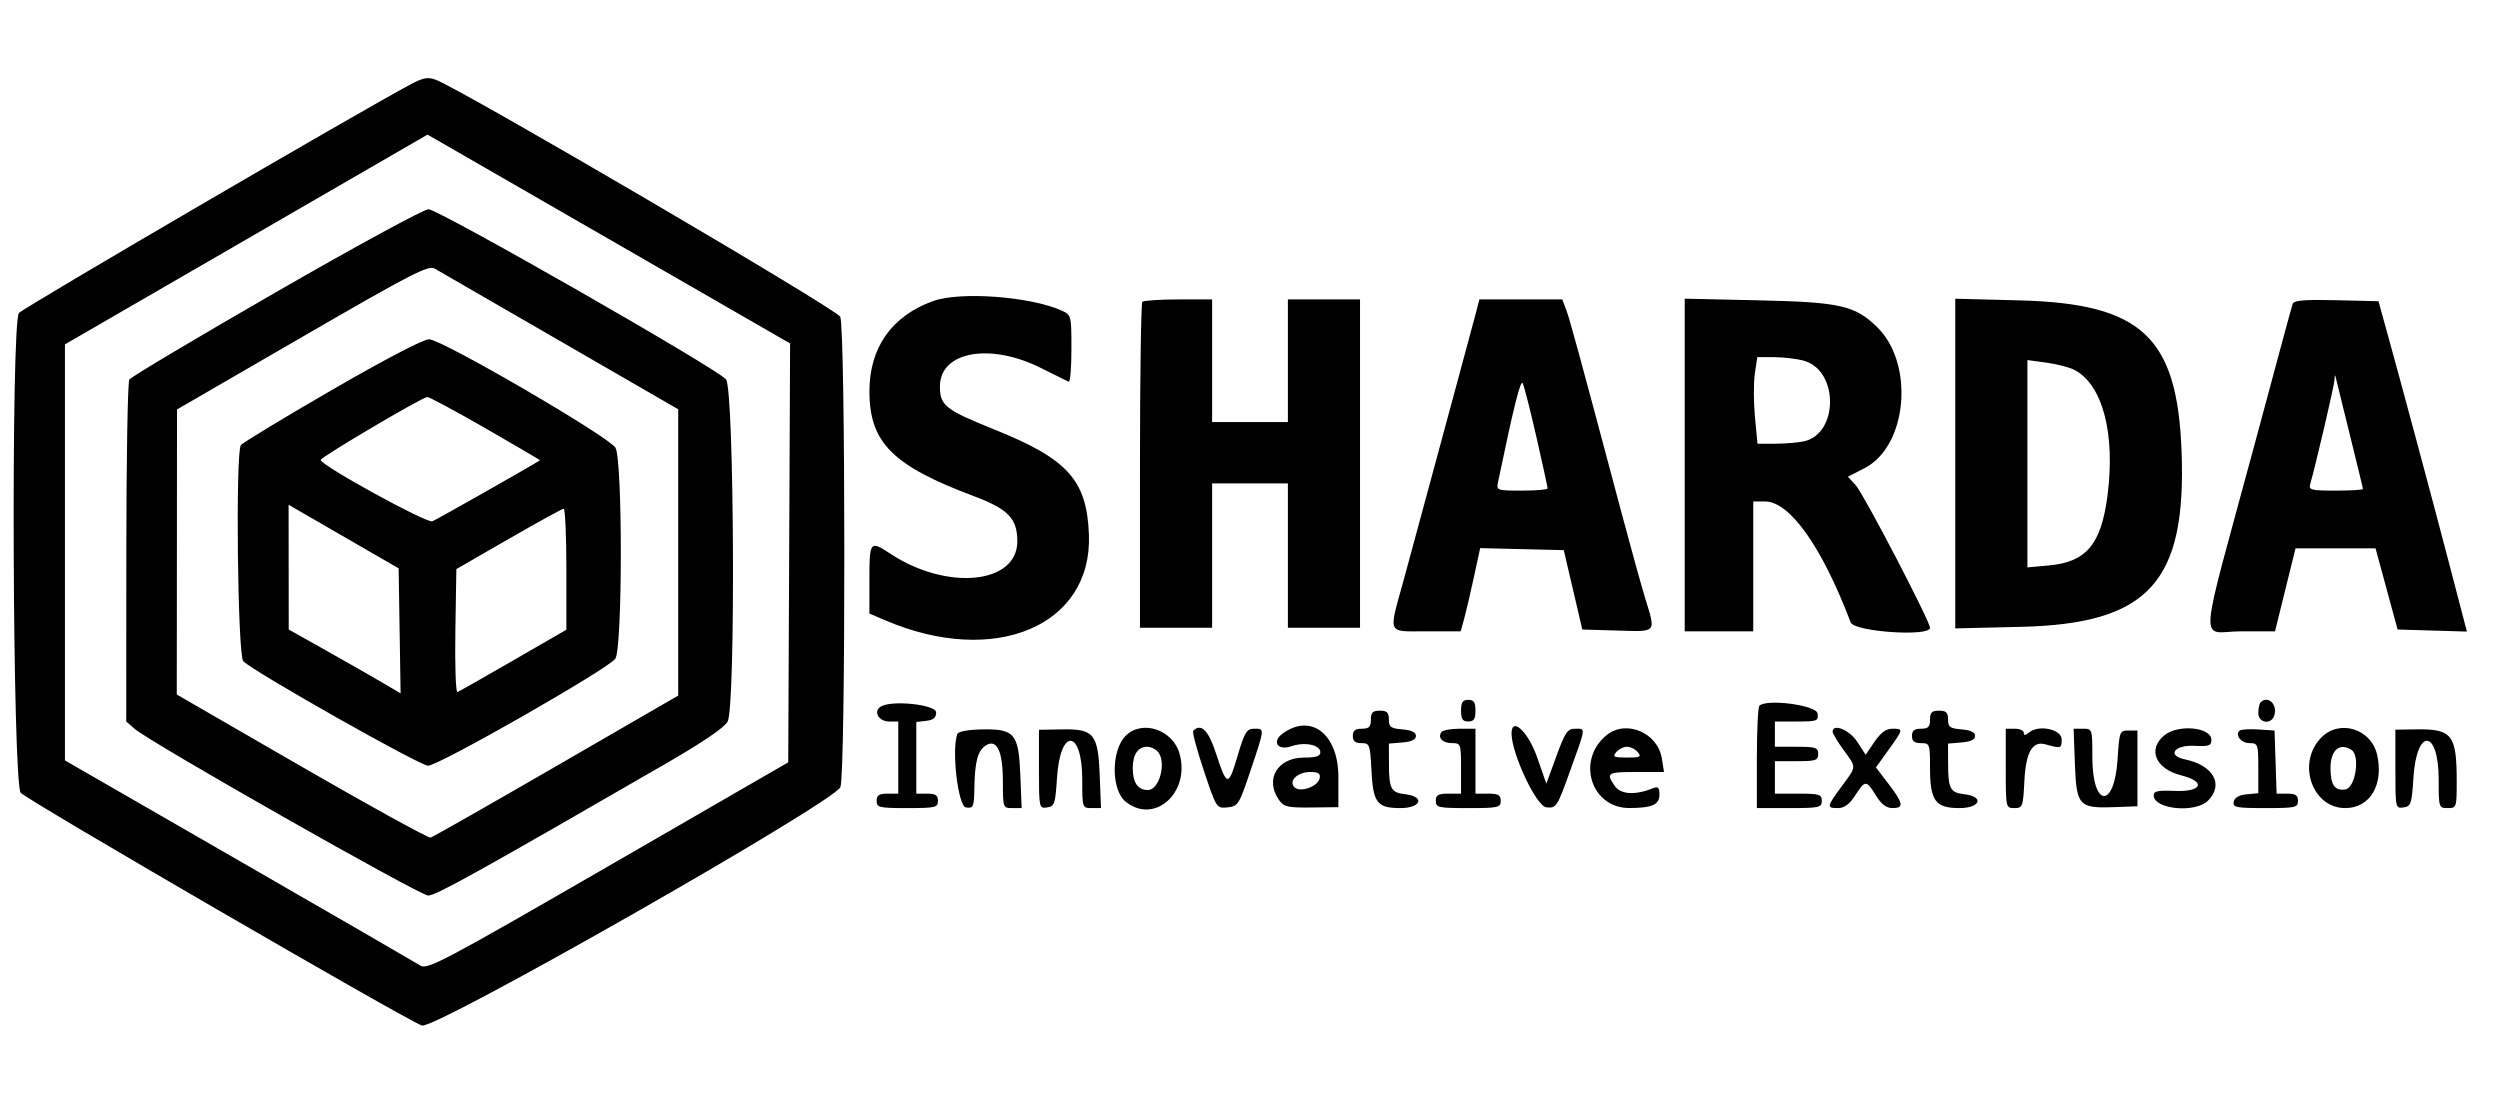 <svg id="svg" xmlns="http://www.w3.org/2000/svg" xmlns:xlink="http://www.w3.org/1999/xlink" width="400" height="177.778" viewBox="0, 0, 400,177.778"><g id="svgg"><path id="path0" d="M65.691 13.501 C 57.408 17.913,3.625 49.309,3.030 50.080 C 1.732 51.762,2.008 125.359,3.319 126.853 C 4.358 128.037,64.631 163.006,67.497 164.088 C 69.459 164.829,133.317 128.457,134.461 125.947 C 135.318 124.065,135.295 52.488,134.436 50.677 C 133.857 49.455,73.997 14.382,69.731 12.765 C 68.471 12.287,67.710 12.426,65.691 13.501 M99.139 39.239 L 126.416 54.952 126.267 88.463 L 126.118 121.973 97.296 138.616 C 71.087 153.750,68.365 155.191,67.281 154.502 C 66.626 154.086,53.557 146.527,38.240 137.705 L 10.390 121.666 10.390 88.382 L 10.390 55.099 39.394 38.319 L 68.398 21.540 70.130 22.532 C 71.082 23.078,84.136 30.596,99.139 39.239 M44.182 46.731 C 31.522 54.020,20.951 60.319,20.692 60.728 C 20.432 61.137,20.216 73.616,20.211 88.460 L 20.202 115.448 21.542 116.613 C 24.073 118.813,67.175 143.290,68.519 143.290 C 69.729 143.290,76.570 139.491,106.480 122.211 C 112.488 118.740,115.955 116.380,116.428 115.440 C 117.718 112.879,117.471 62.243,116.162 60.692 C 114.679 58.937,70.140 33.478,68.552 33.478 C 67.808 33.478,56.842 39.442,44.182 46.731 M89.610 54.564 L 108.514 65.481 108.514 88.386 L 108.514 111.292 89.033 122.561 C 78.319 128.760,69.257 133.914,68.895 134.015 C 68.534 134.116,59.248 129.007,48.260 122.661 L 28.283 111.123 28.303 88.318 L 28.322 65.512 48.360 53.909 C 65.848 43.782,68.545 42.391,69.553 42.976 C 70.188 43.345,79.214 48.560,89.610 54.564 M149.332 48.160 C 142.698 50.527,139.101 55.615,139.109 62.622 C 139.118 70.808,142.791 74.494,155.815 79.383 C 161.315 81.448,162.771 82.960,162.771 86.613 C 162.771 93.477,151.485 94.569,142.437 88.582 C 139.214 86.449,139.105 86.583,139.105 92.661 L 139.105 98.165 141.608 99.238 C 159.138 106.752,174.807 100.159,174.227 85.512 C 173.882 76.798,170.857 73.445,159.065 68.705 C 151.245 65.562,150.387 64.882,150.387 61.825 C 150.387 56.251,158.388 54.789,166.535 58.874 C 168.750 59.986,170.758 60.981,170.996 61.087 C 171.234 61.193,171.429 58.832,171.429 55.841 C 171.429 50.518,171.396 50.387,169.900 49.705 C 164.945 47.448,153.697 46.603,149.332 48.160 M182.780 48.292 C 182.569 48.504,182.395 60.322,182.395 74.555 L 182.395 100.433 188.167 100.433 L 193.939 100.433 193.939 88.889 L 193.939 77.345 200.000 77.345 L 206.061 77.345 206.061 88.889 L 206.061 100.433 211.833 100.433 L 217.605 100.433 217.605 74.170 L 217.605 47.908 211.833 47.908 L 206.061 47.908 206.061 57.720 L 206.061 67.532 200.000 67.532 L 193.939 67.532 193.939 57.720 L 193.939 47.908 188.552 47.908 C 185.589 47.908,182.992 48.081,182.780 48.292 M236.065 50.361 C 235.718 51.710,234.511 56.190,233.383 60.317 C 232.255 64.444,230.219 71.977,228.858 77.056 C 227.497 82.136,225.577 89.218,224.591 92.795 C 222.137 101.704,221.827 101.010,228.256 101.010 L 233.712 101.010 234.261 99.021 C 234.563 97.927,235.264 94.932,235.819 92.366 L 236.827 87.699 243.514 87.861 L 250.202 88.023 251.685 94.372 L 253.167 100.722 258.763 100.887 C 265.177 101.076,264.951 101.336,263.234 95.732 C 262.615 93.714,260.900 87.518,259.421 81.962 C 252.646 56.511,251.137 50.977,250.567 49.495 L 249.956 47.908 243.327 47.908 L 236.697 47.908 236.065 50.361 M269.553 74.400 L 269.553 101.010 275.036 101.010 L 280.519 101.010 280.519 90.620 L 280.519 80.231 282.395 80.233 C 286.378 80.238,291.507 87.476,296.113 99.592 C 296.683 101.090,308.802 101.909,308.802 100.450 C 308.802 99.401,298.155 78.967,296.906 77.619 L 295.662 76.277 298.336 74.904 C 305.194 71.383,306.358 58.181,300.327 52.323 C 296.761 48.859,294.451 48.342,281.241 48.049 L 269.553 47.789 269.553 74.400 M312.843 74.169 L 312.843 100.543 323.377 100.293 C 343.789 99.810,349.855 93.160,349.050 72.150 C 348.349 53.856,342.643 48.562,323.088 48.059 L 312.843 47.796 312.843 74.169 M366.832 48.611 C 366.696 49.018,365.925 51.818,365.117 54.834 C 364.309 57.850,362.316 65.253,360.687 71.284 C 351.553 105.121,351.839 101.010,358.624 101.010 L 364.001 101.010 365.644 94.372 L 367.287 87.734 373.687 87.737 L 380.087 87.739 381.851 94.230 L 383.615 100.722 389.159 100.886 L 394.703 101.051 391.950 90.496 C 389.217 80.023,384.519 62.521,381.913 53.102 L 380.555 48.196 373.816 48.034 C 368.733 47.911,367.017 48.053,366.832 48.611 M53.067 62.420 C 45.309 66.909,38.770 70.870,38.537 71.222 C 37.660 72.545,38.023 104.896,38.925 105.797 C 40.638 107.511,67.172 122.511,68.489 122.511 C 70.196 122.511,97.312 107.024,98.450 105.399 C 99.608 103.746,99.633 73.728,98.478 71.646 C 97.520 69.917,70.726 54.320,68.651 54.283 C 67.764 54.267,61.527 57.524,53.067 62.420 M288.615 57.715 C 294.246 59.279,294.188 69.503,288.542 70.632 C 287.542 70.832,285.480 70.996,283.960 70.996 L 281.195 70.996 280.790 66.676 C 280.568 64.300,280.562 61.183,280.777 59.750 L 281.167 57.143 283.874 57.146 C 285.362 57.148,287.496 57.404,288.615 57.715 M331.890 59.176 C 336.433 61.516,338.505 69.449,337.180 79.432 C 336.159 87.130,333.787 89.928,327.825 90.469 L 324.387 90.781 324.387 74.196 L 324.387 57.612 327.417 58.022 C 329.084 58.248,331.097 58.767,331.890 59.176 M376.083 70.011 C 377.174 74.391,378.066 78.092,378.066 78.237 C 378.066 78.381,376.101 78.499,373.698 78.499 C 369.811 78.499,369.363 78.388,369.626 77.489 C 370.448 74.672,373.458 61.792,373.516 60.838 C 373.578 59.821,373.602 59.825,373.841 60.895 C 373.984 61.530,374.992 65.632,376.083 70.011 M245.826 69.921 C 246.812 74.251,247.619 77.952,247.619 78.146 C 247.619 78.340,245.771 78.499,243.511 78.499 C 239.557 78.499,239.414 78.451,239.673 77.201 C 242.136 65.321,243.287 60.686,243.624 61.301 C 243.849 61.712,244.840 65.592,245.826 69.921 M77.702 68.539 C 82.535 71.315,86.446 73.616,86.391 73.651 C 84.889 74.621,69.825 83.159,69.177 83.408 C 68.269 83.757,51.306 74.440,51.306 73.594 C 51.306 73.141,67.522 63.569,68.367 63.522 C 68.667 63.506,72.868 65.763,77.702 68.539 M57.431 87.266 L 63.781 90.932 63.939 100.933 L 64.097 110.934 61.053 109.146 C 59.379 108.162,55.351 105.864,52.102 104.039 L 46.195 100.722 46.186 90.740 L 46.176 80.759 48.629 82.180 C 49.978 82.962,53.939 85.251,57.431 87.266 M90.620 91.072 L 90.620 100.759 82.154 105.647 C 77.498 108.335,73.465 110.623,73.194 110.731 C 72.922 110.839,72.771 106.456,72.858 100.991 L 73.016 91.055 81.385 86.233 C 85.988 83.582,89.949 81.406,90.188 81.399 C 90.426 81.391,90.620 85.744,90.620 91.072 M233.766 113.709 C 233.766 115.055,234.023 115.440,234.921 115.440 C 235.819 115.440,236.075 115.055,236.075 113.709 C 236.075 112.362,235.819 111.977,234.921 111.977 C 234.023 111.977,233.766 112.362,233.766 113.709 M361.712 112.362 C 361.501 112.573,361.328 113.353,361.328 114.093 C 361.328 115.641,363.292 116.016,363.845 114.574 C 364.516 112.825,362.913 111.161,361.712 112.362 M140.897 113.069 C 139.685 113.856,140.597 115.440,142.262 115.440 L 143.723 115.440 143.723 121.212 L 143.723 126.984 141.991 126.984 C 140.645 126.984,140.260 127.241,140.260 128.139 C 140.260 129.202,140.645 129.293,145.166 129.293 C 149.687 129.293,150.072 129.202,150.072 128.139 C 150.072 127.241,149.687 126.984,148.341 126.984 L 146.609 126.984 146.609 121.250 L 146.609 115.517 148.196 115.334 C 149.338 115.203,149.784 114.827,149.784 113.997 C 149.784 112.719,142.593 111.968,140.897 113.069 M281.504 112.917 C 281.280 113.141,281.097 116.917,281.097 121.308 L 281.097 129.293 286.291 129.293 C 291.101 129.293,291.486 129.207,291.486 128.139 C 291.486 127.103,291.101 126.984,287.734 126.984 L 283.983 126.984 283.983 124.387 L 283.983 121.789 287.446 121.789 C 290.524 121.789,290.909 121.661,290.909 120.635 C 290.909 119.609,290.524 119.481,287.446 119.481 L 283.983 119.481 283.983 117.460 L 283.983 115.440 287.486 115.440 C 290.789 115.440,290.979 115.366,290.805 114.141 C 290.618 112.825,282.645 111.775,281.504 112.917 M219.336 115.152 C 219.336 116.306,219.048 116.595,217.893 116.595 C 216.835 116.595,216.450 116.902,216.450 117.749 C 216.450 118.581,216.835 118.903,217.830 118.903 C 219.141 118.903,219.221 119.116,219.425 123.152 C 219.693 128.467,220.317 129.293,224.067 129.293 C 227.417 129.293,228.042 127.444,224.817 127.076 C 222.572 126.821,222.242 126.204,222.231 122.257 L 222.222 118.973 224.387 118.794 C 225.846 118.673,226.551 118.333,226.551 117.749 C 226.551 117.165,225.846 116.825,224.387 116.704 C 222.526 116.550,222.222 116.327,222.222 115.117 C 222.222 113.999,221.924 113.709,220.779 113.709 C 219.625 113.709,219.336 113.997,219.336 115.152 M308.802 115.152 C 308.802 116.306,308.514 116.595,307.359 116.595 C 306.301 116.595,305.916 116.902,305.916 117.749 C 305.916 118.595,306.301 118.903,307.359 118.903 C 308.757 118.903,308.802 119.027,308.802 122.815 C 308.802 128.125,309.649 129.293,313.495 129.293 C 316.877 129.293,317.533 127.446,314.283 127.076 C 312.038 126.821,311.708 126.204,311.697 122.257 L 311.688 118.973 313.853 118.794 C 315.312 118.673,316.017 118.333,316.017 117.749 C 316.017 117.165,315.312 116.825,313.853 116.704 C 311.992 116.550,311.688 116.327,311.688 115.117 C 311.688 113.999,311.390 113.709,310.245 113.709 C 309.091 113.709,308.802 113.997,308.802 115.152 M153.173 117.445 C 152.224 119.918,153.287 129.010,154.545 129.189 C 155.759 129.361,155.848 129.154,155.902 126.014 C 155.974 121.798,156.456 120.050,157.767 119.247 C 159.513 118.176,160.462 120.227,160.462 125.074 C 160.462 129.232,160.483 129.293,161.962 129.293 L 163.463 129.293 163.261 124.158 C 162.995 117.389,162.362 116.614,157.167 116.703 C 154.891 116.742,153.331 117.032,153.173 117.445 M166.234 123.069 C 166.234 129.277,166.254 129.370,167.532 129.189 C 168.725 129.019,168.855 128.631,169.120 124.446 C 169.631 116.373,173.160 116.635,173.160 124.746 C 173.160 129.258,173.172 129.293,174.661 129.293 L 176.161 129.293 175.959 124.158 C 175.694 117.405,175.053 116.615,169.916 116.702 L 166.234 116.765 166.234 123.069 M180.101 117.734 C 177.774 120.061,177.770 126.378,180.093 128.260 C 184.668 131.964,190.432 126.902,188.750 120.656 C 187.699 116.754,182.753 115.083,180.101 117.734 M190.916 116.924 C 190.735 117.105,191.499 119.976,192.614 123.305 C 194.633 129.336,194.646 129.356,196.406 129.181 C 198.095 129.012,198.256 128.753,200.096 123.254 C 202.388 116.404,202.372 116.595,200.661 116.595 C 199.468 116.595,199.144 117.128,198.001 120.977 C 196.530 125.935,196.310 125.904,194.541 120.491 C 193.344 116.827,192.169 115.671,190.916 116.924 M205.211 117.377 C 203.425 118.683,204.452 120.156,206.622 119.400 C 208.750 118.658,211.255 119.176,211.255 120.357 C 211.255 120.986,210.567 121.212,208.658 121.212 C 204.393 121.212,202.326 124.692,204.635 127.988 C 205.414 129.101,206.020 129.242,209.829 129.198 L 214.141 129.147 214.141 124.288 C 214.141 117.454,209.752 114.057,205.211 117.377 M230.592 117.172 C 230.018 118.100,230.837 118.903,232.357 118.903 C 233.717 118.903,233.766 119.045,233.766 122.944 L 233.766 126.984 231.746 126.984 C 230.111 126.984,229.726 127.204,229.726 128.139 C 229.726 129.207,230.111 129.293,234.921 129.293 C 239.731 129.293,240.115 129.207,240.115 128.139 C 240.115 127.204,239.731 126.984,238.095 126.984 L 236.075 126.984 236.075 121.789 L 236.075 116.595 233.512 116.595 C 232.102 116.595,230.788 116.854,230.592 117.172 M241.847 117.349 C 241.847 120.566,245.819 129.011,247.407 129.171 C 249.017 129.333,249.121 129.174,251.227 123.323 C 253.789 116.203,253.744 116.595,252.007 116.595 C 250.807 116.595,250.408 117.182,249.018 120.993 L 247.414 125.392 245.929 121.137 C 244.507 117.061,241.847 114.593,241.847 117.349 M257.066 117.617 C 252.145 121.604,254.552 129.307,260.712 129.285 C 264.346 129.272,265.512 128.752,265.512 127.144 C 265.512 126.004,265.303 125.791,264.502 126.113 C 261.654 127.262,259.331 127.130,258.376 125.767 C 256.908 123.671,257.139 123.521,261.836 123.521 L 266.241 123.521 265.896 121.356 C 265.238 117.227,260.188 115.089,257.066 117.617 M293.218 117.085 C 293.218 117.355,293.997 118.651,294.949 119.966 C 297.075 122.901,297.094 122.515,294.661 125.830 C 292.254 129.109,292.223 129.293,294.078 129.293 C 295.086 129.293,295.906 128.691,296.820 127.280 C 298.439 124.781,298.604 124.781,300.144 127.273 C 301.014 128.680,301.816 129.293,302.789 129.293 C 304.670 129.293,304.550 128.548,302.167 125.427 L 300.150 122.785 302.167 119.977 C 304.570 116.633,304.577 116.595,302.763 116.595 C 301.775 116.595,300.907 117.232,299.924 118.679 L 298.508 120.763 297.161 118.686 C 295.928 116.783,293.218 115.683,293.218 117.085 M320.924 122.944 C 320.924 129.254,320.932 129.293,322.303 129.293 C 323.618 129.293,323.694 129.085,323.905 124.907 C 324.135 120.339,325.198 118.505,327.273 119.094 C 329.737 119.794,329.870 119.754,329.870 118.326 C 329.870 116.677,326.214 115.894,324.635 117.205 C 324.047 117.693,323.810 117.704,323.810 117.242 C 323.810 116.886,323.160 116.595,322.367 116.595 L 320.924 116.595 320.924 122.944 M331.979 122.125 C 332.224 128.911,332.613 129.350,338.199 129.144 L 341.991 129.004 341.991 122.944 L 341.991 116.883 340.548 116.883 C 339.155 116.883,339.095 117.041,338.817 121.441 C 338.306 129.514,334.776 129.253,334.776 121.141 C 334.776 116.631,334.764 116.595,333.278 116.595 L 331.779 116.595 331.979 122.125 M346.312 117.639 C 343.562 119.866,344.871 123.019,348.974 124.052 C 353.057 125.080,352.330 126.747,347.887 126.546 C 345.298 126.429,344.589 126.579,344.589 127.247 C 344.589 129.490,351.239 130.146,353.281 128.104 C 355.858 125.527,354.136 122.437,349.601 121.505 C 346.655 120.899,347.854 119.165,351.104 119.332 C 353.434 119.452,353.824 119.316,353.824 118.384 C 353.824 116.351,348.549 115.828,346.312 117.639 M358.316 116.913 C 357.574 117.654,358.598 118.903,359.946 118.903 C 361.270 118.903,361.328 119.069,361.328 122.907 L 361.328 126.911 359.456 127.092 C 358.224 127.211,357.520 127.618,357.394 128.283 C 357.223 129.185,357.764 129.293,362.440 129.293 C 367.292 129.293,367.677 129.208,367.677 128.139 C 367.677 127.244,367.292 126.984,365.968 126.984 L 364.259 126.984 364.092 121.934 L 363.925 116.883 361.306 116.712 C 359.866 116.618,358.520 116.709,358.316 116.913 M371.441 117.973 C 367.429 121.985,369.884 129.293,375.245 129.293 C 379.194 129.293,381.423 125.570,380.343 120.779 C 379.406 116.625,374.375 115.039,371.441 117.973 M383.261 123.060 C 383.261 129.277,383.281 129.370,384.560 129.189 C 385.752 129.019,385.882 128.631,386.147 124.446 C 386.658 116.373,390.188 116.635,390.188 124.746 C 390.188 129.211,390.214 129.293,391.631 129.293 C 393.039 129.293,393.074 129.191,393.074 125.050 C 393.074 117.553,392.344 116.614,386.580 116.698 L 383.261 116.746 383.261 123.060 M185.166 120.173 C 186.720 121.727,185.578 126.407,183.645 126.407 C 182.067 126.407,181.241 125.217,181.241 122.944 C 181.241 120.715,182.064 119.481,183.550 119.481 C 184.058 119.481,184.785 119.792,185.166 120.173 M262.049 120.346 C 262.669 121.093,262.430 121.212,260.317 121.212 C 258.205 121.212,257.966 121.093,258.586 120.346 C 258.981 119.870,259.760 119.481,260.317 119.481 C 260.875 119.481,261.654 119.870,262.049 120.346 M376.226 119.978 C 377.675 120.897,376.873 126.083,375.246 126.313 C 373.556 126.552,372.892 125.597,372.880 122.915 C 372.868 120.039,374.317 118.767,376.226 119.978 M211.148 124.519 C 210.893 125.840,208.026 126.871,207.121 125.967 C 206.111 124.957,207.588 123.521,209.637 123.521 C 210.941 123.521,211.295 123.755,211.148 124.519 " stroke="none" fill="#000000" fill-rule="evenodd"></path></g></svg>